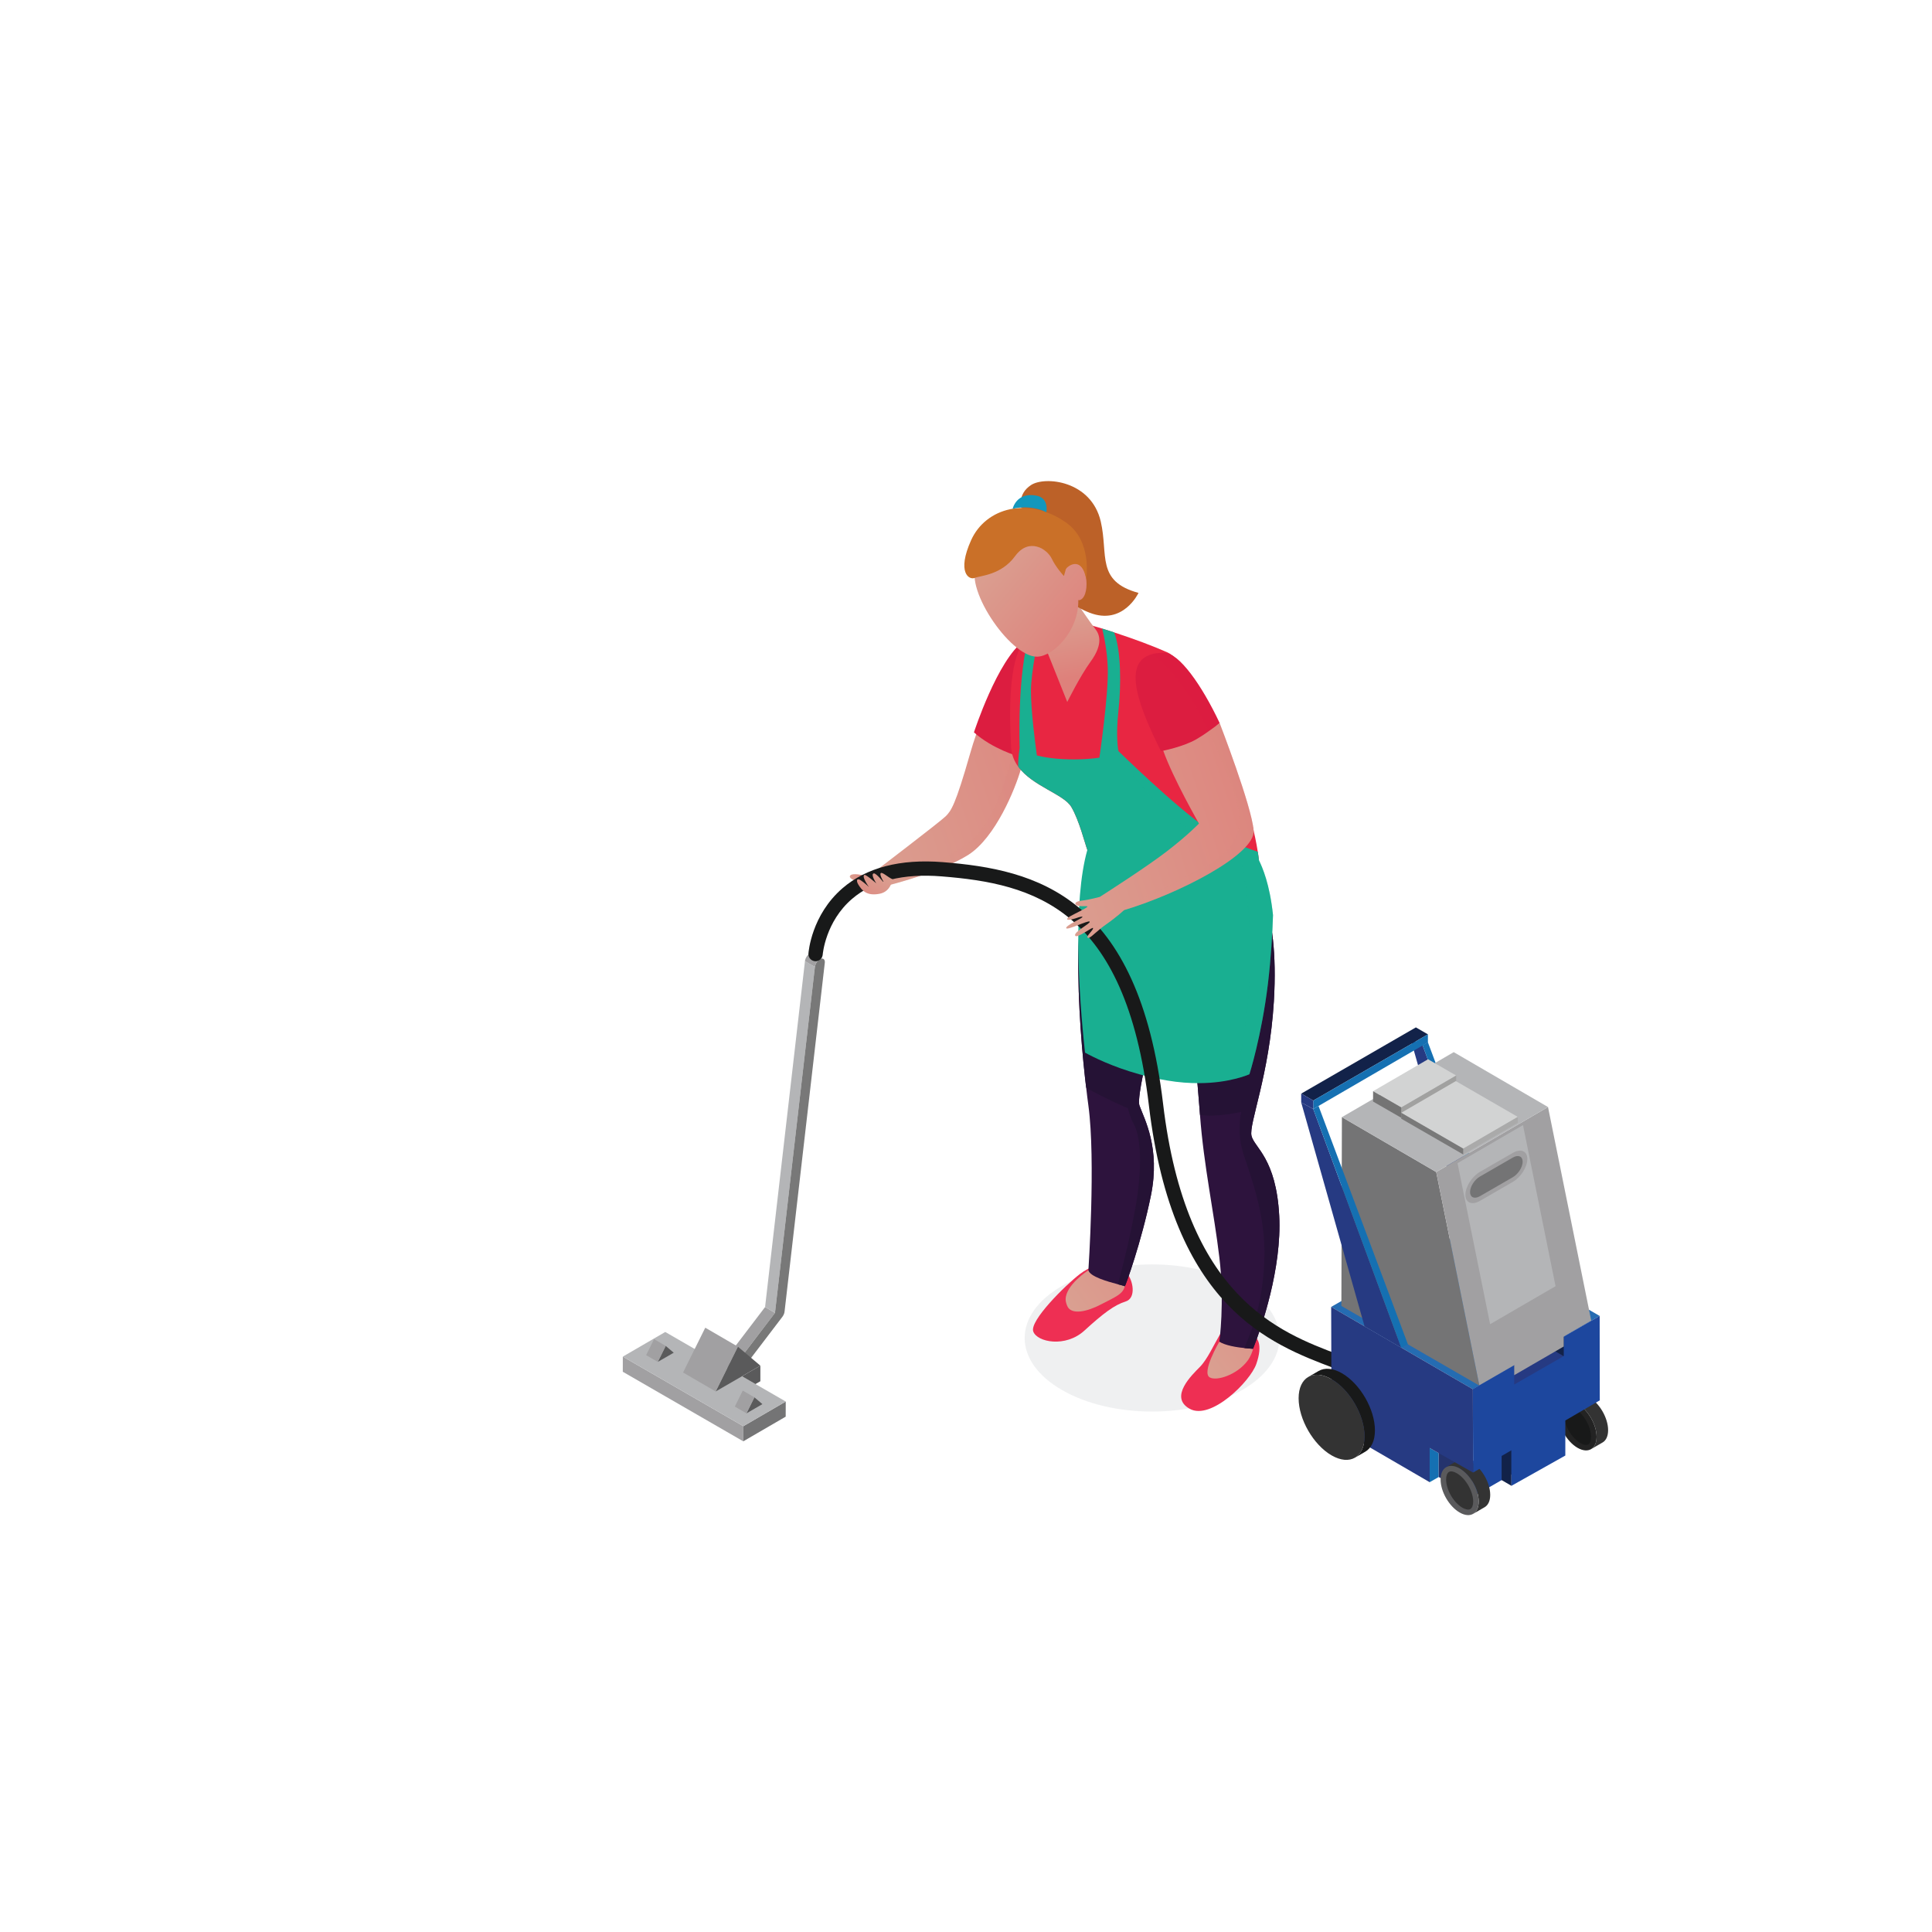 <?xml version="1.0" encoding="utf-8"?>
<!-- Generator: Adobe Illustrator 16.0.0, SVG Export Plug-In . SVG Version: 6.00 Build 0)  -->
<!DOCTYPE svg PUBLIC "-//W3C//DTD SVG 1.1//EN" "http://www.w3.org/Graphics/SVG/1.1/DTD/svg11.dtd">
<svg version="1.1" id="Layer_1" xmlns="http://www.w3.org/2000/svg" xmlns:xlink="http://www.w3.org/1999/xlink" x="0px" y="0px"
	 width="650px" height="650px" viewBox="0 0 650 650" enable-background="new 0 0 650 650" xml:space="preserve">
<polygon fill="#D5A484" points="414.125,500.489 414.125,500.489 414.749,500.843 "/>
<g>
	<path opacity="0.5" fill="#E1E3E4" d="M357.297,432.652c-16.748,9.664-16.748,25.334-0.009,34.998
		c16.743,9.67,43.883,9.67,60.624,0c16.739-9.664,16.739-25.334,0-34.998C401.171,422.979,374.035,422.979,357.297,432.652z"/>
	<path fill="#EE2F53" d="M363.262,428.676c-4.8,3.695-16.934,15.674-15.628,19.295c1.303,3.609,10.867,5.502,17.206-0.311
		c6.35-5.811,10.115-8.631,13.836-9.775c3.703-1.141,2.533-7.168,0.473-9.471C376.543,425.525,370.249,423.318,363.262,428.676z"/>
	
		<linearGradient id="SVGID_1_" gradientUnits="userSpaceOnUse" x1="938.691" y1="461.426" x2="997.579" y2="419.457" gradientTransform="matrix(1 -0.018 0.018 1 -589.874 -2.425)">
		<stop  offset="0.01" style="stop-color:#DAA192"/>
		<stop  offset="0.99" style="stop-color:#DE817B"/>
	</linearGradient>
	<path fill="url(#SVGID_1_)" d="M366.178,427.365c0,0-7.751,4.947-7.658,9.916c0.009,0.619,0.348,1.777,0.681,2.381
		c1.47,2.717,6.506,1.674,11.232-0.811c4.566-2.418,7.629-3.422,8.067-6.48C369.784,430.42,366.178,427.365,366.178,427.365z"/>
	<path fill="#EE2F53" d="M410.525,448.807c-2.236,3.799-4.33,8.539-6.833,11.078c-2.495,2.533-10.556,10.139-3.417,14.096
		c7.14,3.951,20.347-9.211,22.387-15.064c2.309-6.613,0.419-9.168-1.462-9.842C419.319,448.393,410.525,448.807,410.525,448.807z"/>
	
		<linearGradient id="SVGID_2_" gradientUnits="userSpaceOnUse" x1="984.615" y1="483.82" x2="1040.226" y2="444.187" gradientTransform="matrix(1 -0.018 0.018 1 -589.874 -2.425)">
		<stop  offset="0.01" style="stop-color:#DAA192"/>
		<stop  offset="0.99" style="stop-color:#DE817B"/>
	</linearGradient>
	<path fill="url(#SVGID_2_)" d="M410.244,451.373c0,0-6.167,10.445-3.214,12.053c2.309,1.299,9.199-0.875,12.728-5.662
		c0.93-1.236,1.703-3.188,1.813-3.98C416.905,453.543,411.176,452.072,410.244,451.373z"/>
	<g>
		
			<linearGradient id="SVGID_3_" gradientUnits="userSpaceOnUse" x1="668.973" y1="271.879" x2="574.305" y2="240.53" gradientTransform="matrix(-1 0 0 1 945.012 0)">
			<stop  offset="0.01" style="stop-color:#DAA192"/>
			<stop  offset="0.99" style="stop-color:#DE817B"/>
		</linearGradient>
		<path fill="url(#SVGID_3_)" d="M293.084,294.178l4.494,3.076l1.006,0.674c0,0,17.765-4.423,27.043-10.239
			c9.303-5.816,15.98-22.479,17.786-28.774c0,0-0.843-0.938-1.298-6.052c-0.239-2.5-0.384-6.01-0.291-10.892
			c0.314-14.852,1.637-26.319,1.637-26.319c-3.699,7.094-12.015,20.189-17.043,37.757c-5.016,17.572-6.411,19.378-8.29,21.251
			C316.229,276.532,293.084,294.178,293.084,294.178z"/>
		
			<linearGradient id="SVGID_4_" gradientUnits="userSpaceOnUse" x1="658.758" y1="286.212" x2="585.145" y2="261.835" gradientTransform="matrix(-1 0 0 1 945.012 0)">
			<stop  offset="0.01" style="stop-color:#DAA192"/>
			<stop  offset="0.99" style="stop-color:#DE817B"/>
		</linearGradient>
		<path opacity="0.3" fill="url(#SVGID_4_)" d="M297.216,296.629l0.362,0.625l1.006,0.674c0,0,17.765-4.423,27.043-10.239
			c9.303-5.816,15.98-22.479,17.786-28.774c0,0-0.843-0.938-1.298-6.052l-0.963-1.017c-3.603,13.513-6.653,23.293-13.486,30.192
			C320.869,288.961,297.216,296.629,297.216,296.629z"/>
	</g>
	<path fill="#DC1D40" d="M342.485,254.396c0,0-8.427-2.319-14.811-8.002c0,0,7.938-24.471,16.832-30.8
		C353.398,209.265,342.485,254.396,342.485,254.396z"/>
	<path fill="#D2D8DA" d="M345.986,217.466c-0.861,4.15-2.486,22.189-0.715,28.294c0,0,2.592-3.332,10.109-11.107
		c7.519-7.779,11.539-21.363,11.539-21.363s-5.488,8.04-13.282,7.155C346.776,219.657,345.986,217.466,345.986,217.466z"/>
	<path fill="#2D133D" d="M365.041,362.611c0.126,1.158,0.246,2.266,0.391,3.318c0.239,2.213,0.508,4.23,0.746,6.031
		c2.498,18.291,0,55.404,0,55.404c0.504,2.141,6.508,3.822,9.925,4.717c1.372,0.355,2.305,0.598,2.331,0.689
		c0.168,0,5.605-14.918,8.797-30.639c3.197-15.895-2.185-25.533-3.865-30.172c-0.143-0.404-0.194-1.104-0.124-2.086
		c0.622-10.145,11.562-48.679,12.091-51.416c0.556-2.98,1.897-1.083,2.305-1.322c0.436,0,4.595,37.736,5.915,55.738
		c0.022,0.455,0.07,0.889,0.097,1.318c0.023,0.299,0.048,0.607,0.07,0.896c1.249,17.064,4.763,33.025,6.518,47.973
		c1.826,15.24,0,28.318,0,28.318c1.878,1.266,5.741,1.898,8.435,2.162c1.682,0.189,2.905,0.24,2.905,0.24
		c2.788-6.949,9.712-27.018,8.801-44.73c-1.011-19.398-8.368-22.934-9.323-26.898c-0.966-4.014,6.004-20.287,7.519-45.213
		c0.503-8.387,0.292-15.163-0.283-20.599c-0.413-3.964-1.037-7.209-1.659-9.858c-1.107-4.37-2.331-7.064-3.077-8.603
		c0.019,0.05,0.019,0.12,0.019,0.194c0,0-14.66,4.374-29.848,3.894c-16.369-0.5-27.598-6.758-27.598-6.758s-0.12-0.286-0.306-0.794
		c-1.614,5.68-2.48,12.889-2.842,20.747C362.259,330.98,363.584,349.318,365.041,362.611z"/>
	<path fill="#E82642" d="M340.169,251.3c0.145,2.596,1.033,4.754,2.379,6.61c4.812,6.63,15.336,9.247,17.884,13.583
		c2.644,4.469,4.563,12.256,5.389,14.459c0.186,0.509,0.306,0.794,0.306,0.794s11.229,6.258,27.598,6.758
		c15.188,0.479,29.848-3.894,29.848-3.894c0-0.074,0-0.145-0.019-0.194c-0.098-0.909-0.242-1.876-0.387-2.831
		c-3.847-25.021-22.303-63.505-30.31-67.06c-4.928-2.191-11.395-4.601-18.005-6.759c-1.345-0.455-2.694-0.889-4.038-1.298
		c-3.241-0.979-6.444-1.918-9.421-2.695c-4.882-1.269-8.267-0.938-10.912,0.504c-1.49,0.798-2.737,1.976-3.895,3.398
		c-0.957,1.174-1.874,2.542-2.788,4.059C339.877,223.225,339.373,236.828,340.169,251.3z"/>
	<path fill="#251235" d="M365.041,362.611c0.126,1.158,0.246,2.266,0.391,3.318c5.626,3.342,14.061,6.945,14.061,6.945
		s0.411,2.41,2.211,5.865c1.825,3.443,3.008,13.584,0,29.205c-2.092,10.916-4.396,19.783-5.601,24.137
		c1.372,0.355,2.305,0.598,2.331,0.689c0.168,0,5.605-14.918,8.797-30.639c3.197-15.895-2.185-25.533-3.865-30.172
		c-0.143-0.404-0.194-1.104-0.124-2.086c0.622-10.145,11.562-48.679,12.091-51.416c0.556-2.98,1.897-1.083,2.305-1.322
		c0.436,0,4.595,37.736,5.915,55.738c0.022,0.455,0.07,0.889,0.097,1.318c0.023,0.299,0.048,0.607,0.07,0.896
		c4.928,0.959,13.844-0.982,13.844-0.982s-1.609,6.795,0.794,14.199c2.405,7.402,7.62,20.838,7.019,35.408
		c-0.545,13.289-2.931,20.717-6.704,29.828c1.682,0.189,2.905,0.24,2.905,0.24c2.788-6.949,9.712-27.018,8.801-44.73
		c-1.011-19.398-8.368-22.934-9.323-26.898c-0.966-4.014,6.004-20.287,7.519-45.213c0.503-8.387,0.292-15.163-0.283-20.599
		c-0.413-3.964-1.037-7.209-1.659-9.858l-63.651,8.681C362.259,330.98,363.584,349.318,365.041,362.611z"/>
	<g>
		<path fill="#DC1D40" d="M387.603,220.083c0.132-0.046,0.287-0.1,0.454-0.137c1.125-0.211,2.356-0.339,3.801-0.293
			c4.741,0.091,12.329,10.549,18.476,23.62c-0.05,0.045-0.104,0.091-0.155,0.145c-1.126,1.071-2.292,2.021-3.488,2.865
			c-5.746,4.08-11.998,5.671-15.321,6.283c-0.271,0.049-0.566,0.103-0.796,0.145C383.369,238.229,377.184,222.84,387.603,220.083z"
			/>
		<path opacity="0.3" fill="#DC1D40" d="M410.333,243.272c-1.166,1.141-2.39,2.125-3.644,3.009
			c-5.531-12.458-12.687-21.45-19.087-26.199c0.132-0.046,0.287-0.1,0.454-0.137c1.125-0.211,2.356-0.339,3.801-0.293
			C396.599,219.744,404.187,230.202,410.333,243.272z"/>
	</g>
	<path fill="#19AF91" d="M342.548,257.91c4.812,6.63,15.336,9.247,17.884,13.583c2.644,4.469,4.563,12.256,5.389,14.459
		c-4.859,17.118-2.962,48.294-0.779,68.194c2.697,1.471,9.188,4.762,18.2,7.262c2.856,0.814,5.963,1.533,9.282,2.088
		c4.062,0.703,7.765,0.941,11.028,0.914c5.146-0.025,9.257-0.744,12.091-1.469c3.077-0.768,4.71-1.533,4.71-1.533
		s4.089-12.785,6.226-30.432c1.063-8.842,1.518-17.089,1.711-23.1c-1.107-10.503-3.557-16.009-4.736-18.461
		c-0.098-0.909-0.242-1.876-0.387-2.831c-1.705-0.554-5.863-2.021-12.833-5.295c-8.44-3.935-29.182-23.864-33.317-27.881
		c-0.454-0.451-0.723-0.694-0.723-0.694s-1.011-4.593,0-13.649c0.867-7.771,0.987-19.978-1.441-26.298
		c-1.345-0.455-2.694-0.889-4.038-1.298c0.75,3.076,1.69,7.883,1.872,13.145c0.344,9.011-2.809,30.262-2.809,30.287
		c-3.871,0.579-8.97,0.794-14.183,0.364c-2.838-0.244-5.071-0.653-6.843-1.108c-0.561-3.964-1.999-14.931-1.999-21.751
		c0.025-6.585,2.547-18.341,3.628-23.128c-1.49,0.798-2.737,1.976-3.895,3.398c-4.471,13.55-3.53,38.984-3.53,38.984
		S342.527,254.739,342.548,257.91z"/>
	<g>
		
			<linearGradient id="SVGID_5_" gradientUnits="userSpaceOnUse" x1="586.687" y1="204.141" x2="582.281" y2="227.777" gradientTransform="matrix(-1 0 0 1 945.012 0)">
			<stop  offset="0.01" style="stop-color:#DAA192"/>
			<stop  offset="0.99" style="stop-color:#DE817B"/>
		</linearGradient>
		<path fill="url(#SVGID_5_)" d="M350.98,215.945l8.087,20.23c0,0,4.291-8.681,7.853-13.566c4.525-6.209,2.805-9.445,1.563-11.016
			c-1.563-1.997-5.655-8.023-5.655-8.023s-2.277,4.898-5.407,7.42C354.285,213.506,350.98,215.945,350.98,215.945z"/>
		<g>
			<path fill="#BC6128" d="M343.604,170.901c0,0-1.405-4.625,3.258-7.701c4.667-3.08,20.287-1.558,23.485,12.29
				c2.585,11.189-1.666,20.052,12.689,23.987c0,0-5.142,11.058-16.456,6.664c-11.317-4.377-13.182-12.984-12.396-23.157
				c0.792-10.169-4.532-10.049-4.532-10.049L343.604,170.901z"/>
			<g>
				
					<linearGradient id="SVGID_6_" gradientUnits="userSpaceOnUse" x1="885.123" y1="69.511" x2="900.456" y2="112.655" gradientTransform="matrix(0.862 -0.507 0.507 0.862 -467.31 574.258)">
					<stop  offset="0.01" style="stop-color:#DAA192"/>
					<stop  offset="0.99" style="stop-color:#DE817B"/>
				</linearGradient>
				<path fill="url(#SVGID_6_)" d="M361.614,189.32c-1.738,0.145-2.755,1.063-2.98,2.029c-7.183-8.866-19.503-14.104-29.615-1.769
					c-5.631,6.87,10.603,31.527,19.918,31.354c5.518-0.116,14.126-8.821,13.843-19.172c0.005,0,0.114,0.202,0.118,0.202
					C367.027,201.556,366.152,188.923,361.614,189.32z"/>
			</g>
			<path fill="#CA7028" d="M358.634,191.35c1.313-1.566,5.443-3.799,6.798,3.427c0,0,2.155-12.62-6.624-18.861
				c-12.736-9.069-27.158-5.113-32.082,5.812c-4.921,10.921-0.665,13.48,1.185,12.711c1.85-0.777,8.929-0.909,13.614-7.345
				c4.696-6.44,10.774-2.328,12.289,0.793c1.497,3.138,4.128,5.907,4.128,5.907L358.634,191.35z"/>
			<path fill="#1397BC" d="M352.043,172.335c0,0,0.967-4.725-3.28-5.572c-6.814-1.352-8.069,4.411-8.069,4.411
				S346.445,169.549,352.043,172.335z"/>
		</g>
	</g>
	<g>
		<g>
			<polygon fill="#A1A0A2" points="257.401,439.744 243.824,457.582 247.16,459.523 260.739,441.688 			"/>
			<path fill="#7B7B7B" d="M246.42,461.934c-0.006-0.064,0-0.156-0.002-0.227c-0.013-0.17-0.021-0.34,0.014-0.525
				c0-0.012,0-0.033,0.004-0.041c0.043-0.26,0.124-0.533,0.244-0.793c0-0.01,0-0.01,0.008-0.018
				c0.122-0.271,0.281-0.553,0.471-0.807l-3.336-1.941c-0.035,0.041-0.062,0.086-0.097,0.127c-0.035,0.047-0.062,0.1-0.097,0.15
				c-0.031,0.041-0.058,0.086-0.084,0.141c-0.031,0.045-0.05,0.094-0.079,0.135c-0.027,0.051-0.05,0.096-0.072,0.141
				c-0.021,0.043-0.035,0.08-0.052,0.107c0,0.014,0,0.014,0,0.014c-0.008,0.004-0.01,0.016-0.01,0.023
				c-0.021,0.051-0.043,0.104-0.06,0.15c-0.023,0.057-0.042,0.104-0.062,0.16c-0.019,0.055-0.039,0.115-0.05,0.174
				c-0.022,0.066-0.039,0.133-0.051,0.199l0.012,0.004l0,0l-0.012-0.004c-0.006,0.037-0.015,0.064-0.019,0.104
				c0,0.008,0,0.02,0,0.027c-0.008,0.033-0.017,0.07-0.019,0.107c-0.021,0.145,0,0.273,0.006,0.406
				c0.004,0.078-0.006,0.17,0.004,0.244c0.039,0.211,0.109,0.404,0.229,0.545c0.066,0.078,0.148,0.145,0.233,0.199l3.333,1.941
				c-0.081-0.053-0.159-0.115-0.217-0.193C246.538,462.336,246.459,462.148,246.42,461.934z"/>
			<polygon fill="#B4B5B7" points="270.823,323.362 257.401,439.744 260.739,441.688 274.167,325.304 			"/>
			<g>
				<path fill="#787878" d="M275.845,322.675c1.147-0.492,1.784,0.137,1.647,1.262l-13.536,117.336
					c-0.058,0.596-0.349,1.246-0.754,1.779l-14.213,18.67c-0.279,0.377-0.593,0.654-0.905,0.84
					c-0.558,0.318-1.108,0.311-1.422-0.078c-0.502-0.596-0.283-1.936,0.498-2.961l13.579-17.836l13.428-116.383
					C274.287,324.271,275.016,323.151,275.845,322.675z"/>
			</g>
			<path fill="#A1A0A2" d="M275.845,322.675c0.252-0.111,0.477-0.16,0.68-0.165l0,0c0.199-0.009,0.376,0.028,0.521,0.12
				c-0.728-0.43-1.453-0.848-2.176-1.27l-1.178-0.682c-0.022-0.018-0.058-0.037-0.081-0.041c-0.031-0.014-0.07-0.021-0.097-0.033
				c-0.035-0.008-0.066-0.021-0.105-0.029c-0.035-0.004-0.074-0.008-0.118-0.008c-0.023,0-0.062,0-0.097,0c-0.01,0-0.01,0-0.015,0
				c-0.008,0-0.008,0-0.017,0c-0.045,0-0.101,0.004-0.15,0.012c-0.066,0.013-0.132,0.025-0.199,0.045
				c-0.093,0.018-0.186,0.055-0.287,0.096c-0.008,0-0.017,0.012-0.027,0.012c-0.194,0.117-0.385,0.262-0.564,0.439
				c-0.008,0.004-0.01,0.016-0.019,0.02c-0.008,0.005-0.012,0.018-0.012,0.018c-0.054,0.057-0.11,0.107-0.155,0.16
				c-0.052,0.059-0.097,0.117-0.149,0.178c-0.037,0.047-0.068,0.1-0.111,0.154c-0.027,0.041-0.054,0.086-0.085,0.123
				c-0.004,0.004-0.004,0.018-0.008,0.021c0,0-0.004,0-0.004,0.012c-0.031,0.045-0.058,0.087-0.089,0.145
				c-0.027,0.045-0.06,0.088-0.083,0.137c-0.023,0.049-0.054,0.1-0.075,0.141c-0.022,0.045-0.041,0.104-0.066,0.152
				c-0.019,0.046-0.037,0.096-0.062,0.149l0,0c-0.015,0.054-0.035,0.107-0.054,0.153c-0.019,0.057-0.04,0.115-0.054,0.178
				c-0.013,0.057-0.031,0.123-0.043,0.186c-0.023,0.082-0.027,0.152-0.043,0.236c0,0.012,0,0.012,0,0.028l3.344,1.942
				c0.084-0.773,0.517-1.582,1.07-2.148c0.008-0.005,0.017-0.014,0.021-0.025C275.444,322.949,275.646,322.791,275.845,322.675z"/>
		</g>
		<g>
			<g enable-background="new    ">
				<g>
					<polygon fill="#A1A0A2" points="250.082,479.828 250.062,484.914 209.531,461.512 209.543,456.42 					"/>
				</g>
				<g>
					<polygon fill="#747475" points="250.082,479.828 264.354,471.529 264.337,476.621 250.062,484.914 					"/>
				</g>
				<g>
					<polygon fill="#B4B5B7" points="209.543,456.42 223.817,448.129 264.354,471.529 250.082,479.828 					"/>
				</g>
			</g>
		</g>
		<g>
			<g>
				<g enable-background="new    ">
					<g>
						<polygon fill="#5A5A5B" points="223.972,452.82 226.669,455.105 221.3,458.197 						"/>
					</g>
					<g>
						<polygon fill="#A1A0A2" points="221.3,458.197 217.385,455.924 220.051,450.537 223.972,452.82 						"/>
					</g>
				</g>
			</g>
			<g>
				<g enable-background="new    ">
					<g>
						<polygon fill="#5A5A5B" points="253.813,470.123 256.506,472.4 251.143,475.506 						"/>
					</g>
					<g>
						<polygon fill="#A1A0A2" points="251.143,475.506 247.226,473.223 249.896,467.846 253.813,470.123 						"/>
					</g>
				</g>
			</g>
		</g>
		<g>
			<g enable-background="new    ">
				<g>
					<polygon fill="#5A5A5B" points="248.259,453.072 255.813,459.459 240.781,468.143 					"/>
				</g>
				<g>
					<polygon fill="#A1A0A2" points="240.781,468.143 229.807,461.766 237.28,446.689 248.259,453.072 					"/>
				</g>
			</g>
		</g>
		<polygon fill="#5A5A5B" points="255.813,459.459 255.813,464.703 254.17,465.654 249.632,463.037 		"/>
	</g>
	
		<linearGradient id="SVGID_7_" gradientUnits="userSpaceOnUse" x1="659.468" y1="295.671" x2="653.702" y2="293.762" gradientTransform="matrix(-1 0 0 1 945.012 0)">
		<stop  offset="0.01" style="stop-color:#DAA192"/>
		<stop  offset="0.99" style="stop-color:#DE817B"/>
	</linearGradient>
	<path fill="url(#SVGID_7_)" d="M290.396,294.492c0,0-3.408-0.855-4.278,0c-0.864,0.856,1.263,1.662,1.263,1.662L290.396,294.492z"
		/>
	<g>
		<path fill="#181919" d="M451.293,461.07c0.972,0,1.881-0.6,2.251-1.555c0.465-1.244-0.157-2.625-1.396-3.096l-1.481-0.563
			c-20.567-7.75-51.64-19.465-59.365-84.541c-8.331-70.181-42.637-78.746-74.129-81.259c-14.306-1.133-25.63,1.806-33.707,8.767
			c-10.481,9.041-11.438,21.482-11.478,22.003c-0.084,1.327,0.914,2.469,2.241,2.563c1.281,0.092,2.468-0.908,2.565-2.232
			c0.014-0.219,0.946-11.082,9.867-18.737c7.062-6.06,17.193-8.619,30.123-7.573c30.964,2.472,61.84,10.454,69.745,77.031
			c8.069,67.982,40.785,80.313,62.447,88.477l1.465,0.559C450.721,461.021,451.012,461.07,451.293,461.07z"/>
	</g>
	<g>
		<g>
			<g>
				<polygon fill="#263A82" points="474.549,349.438 495.87,424.777 508.209,431.936 478.606,351.67 				"/>
				<polygon fill="#1570B2" points="508.209,431.936 510.46,430.842 480.386,350.637 478.606,351.67 				"/>
			</g>
			<g>
				<polygon fill="#122249" points="437.772,367.936 476.355,345.654 480.406,347.994 441.825,370.275 				"/>
				<polygon fill="#1570B2" points="441.825,370.275 441.825,373.119 480.406,350.703 480.406,347.994 				"/>
				<polygon fill="#263A82" points="441.825,370.275 441.825,373.119 437.772,370.891 437.772,367.936 				"/>
			</g>
			<g>
				<path fill="#333333" d="M530.75,472.297c3.541,2.039,6.409,7.016,6.409,11.104c0,2.041-0.715,3.477-1.87,4.15l3.864-2.236
					c1.166-0.662,1.881-2.104,1.877-4.15c0.004-4.088-2.873-9.061-6.417-11.104c-1.768-1.025-3.369-1.123-4.535-0.449l-3.854,2.23
					C527.385,471.174,528.979,471.271,530.75,472.297z"/>
				<path fill="#232323" d="M526.207,471.842c-1.151,0.674-1.872,2.109-1.872,4.154c-0.005,4.098,2.87,9.07,6.415,11.107
					c1.77,1.021,3.369,1.113,4.532,0.455l0,0l0.007-0.008c1.155-0.674,1.87-2.109,1.87-4.15c0-4.088-2.868-9.064-6.409-11.104
					c-1.771-1.025-3.365-1.123-4.526-0.455H526.207L526.207,471.842z"/>
				<path fill="#181919" d="M533.673,478.014c1.033,1.787,1.628,3.754,1.628,5.387c0,1.27-0.354,2.191-0.948,2.543
					c-0.605,0.35-1.581,0.186-2.673-0.455c-1.415-0.811-2.825-2.307-3.856-4.098c-1.042-1.801-1.633-3.766-1.633-5.395
					c0-1.268,0.352-2.193,0.957-2.533l0.044-0.033c0.597-0.318,1.554-0.148,2.627,0.471
					C531.231,474.715,532.635,476.221,533.673,478.014z"/>
			</g>
			<polygon fill="#1D479E" points="510.328,495.008 495.531,503.543 495.531,491.564 510.328,482.996 			"/>
			<polygon fill="#24336D" points="483.978,496.885 495.531,503.543 495.531,492.432 483.978,485.74 			"/>
			<polygon fill="#122249" points="508.509,499.885 505.208,497.963 505.208,488.984 508.509,487.018 			"/>
			<g>
				<polygon fill="#256CB2" points="495.521,467.395 447.854,439.691 490.577,415.248 538.188,442.729 				"/>
			</g>
			<polygon fill="#1570B2" points="480.998,498.666 483.978,496.955 483.978,488.848 480.998,487.162 			"/>
			<g>
				<polygon fill="#747475" points="483.201,394.316 497.73,466.184 451.293,439.369 451.471,375.848 				"/>
			</g>
			<g>
				<polygon fill="#A1A0A2" points="483.201,394.316 520.813,372.449 535.349,444.316 497.73,466.184 				"/>
				<polygon fill="#B4B5B7" points="490.371,391.332 512.395,378.529 523.351,432.723 501.331,445.516 				"/>
			</g>
			<g>
				<polygon fill="#B4B5B7" points="451.471,375.848 489.091,353.98 520.813,372.449 483.201,394.316 				"/>
			</g>
			<g>
				<g enable-background="new    ">
					<g>
						<polygon fill="#D2D3D3" points="489.92,361.846 471.44,372.59 461.96,367.117 480.448,356.377 						"/>
					</g>
					<g>
						<polygon fill="#A1A1A0" points="489.92,361.846 489.916,365.326 471.428,376.066 471.44,372.59 						"/>
					</g>
					<g>
						<polygon fill="#747474" points="471.44,372.59 471.428,376.066 461.954,370.605 461.96,367.117 						"/>
					</g>
				</g>
			</g>
			<g>
				<g enable-background="new    ">
					<g>
						<polygon fill="#D2D3D3" points="510.65,375.77 492.295,386.445 471.433,374.393 489.796,363.723 						"/>
					</g>
					<g>
						<polygon fill="#AAAAAA" points="510.65,375.77 510.65,377.752 492.291,388.414 492.295,386.445 						"/>
					</g>
					<g>
						<polygon fill="#797979" points="492.295,386.445 492.291,388.414 471.428,376.373 471.433,374.393 						"/>
					</g>
				</g>
			</g>
			<g>
				<path fill="#A1A0A2" d="M513.852,389.936c0,2.693-2.181,6.143-4.873,7.688l-11.076,6.402c-2.697,1.551-4.882,0.629-4.882-2.07
					l0,0c0-2.691,2.185-6.135,4.882-7.693l11.076-6.391C511.671,386.314,513.852,387.24,513.852,389.936L513.852,389.936z"/>
				<path fill="#747475" d="M497.902,402.447c-1.823,1.055-3.315,0.426-3.315-1.396c0-1.824,1.492-4.16,3.315-5.213l11.076-6.391
					c1.818-1.055,3.305-0.426,3.305,1.393c0,1.822-1.486,4.158-3.305,5.217L497.902,402.447z"/>
			</g>
			<g>
				<path fill="#333333" d="M491.086,494.053c3.536,2.047,6.409,7.02,6.409,11.115c0,2.037-0.72,3.473-1.871,4.15l3.863-2.236
					c1.164-0.67,1.881-2.107,1.879-4.154c0.002-4.092-2.869-9.061-6.409-11.111c-1.775-1.025-3.377-1.111-4.539-0.441l-3.86,2.236
					C487.721,492.941,489.316,493.035,491.086,494.053z"/>
				<path fill="#5A5A5C" d="M486.543,493.611c-1.151,0.66-1.871,2.104-1.871,4.145c-0.004,4.094,2.869,9.066,6.414,11.111
					c1.765,1.021,3.373,1.121,4.528,0.451l0,0h0.01c1.151-0.678,1.871-2.113,1.871-4.15c0-4.096-2.873-9.068-6.409-11.115
					c-1.77-1.018-3.365-1.111-4.528-0.441H486.543L486.543,493.611z"/>
				<path fill="#333333" d="M494.008,499.773c1.034,1.791,1.629,3.758,1.629,5.395c0,1.256-0.354,2.188-0.948,2.533
					c-0.602,0.348-1.573,0.188-2.675-0.445c-1.409-0.822-2.821-2.311-3.858-4.105c-1.034-1.797-1.625-3.758-1.625-5.395
					c0-1.268,0.348-2.189,0.949-2.533l0.043-0.029c0.602-0.318,1.559-0.148,2.631,0.477
					C491.563,496.482,492.967,497.98,494.008,499.773z"/>
			</g>
			<g>
				<polygon fill="#1D479E" points="538.228,471.127 526.635,477.91 526.635,489.699 508.509,499.885 508.509,487.926 
					495.618,495.416 495.531,467.32 538.188,442.729 				"/>
			</g>
			<polygon fill="#263A82" points="526.092,449.736 526.092,456.264 526.07,456.264 509.441,465.803 509.441,459.426 
				520.464,452.998 			"/>
			<polygon fill="#122249" points="526.092,449.736 526.092,456.283 526.07,456.264 520.464,452.998 			"/>
			<polygon fill="#A1A0A2" points="509.441,459.012 509.441,462.662 526.092,453.014 526.092,449.33 			"/>
			<g>
				<polygon fill="#263A82" points="495.594,495.43 480.998,487.162 480.998,498.666 447.97,479.469 447.858,439.691 
					495.531,467.391 				"/>
			</g>
			<g>
				<polygon fill="#93A1AE" points="455.836,490.428 455.845,490.428 455.836,490.428 				"/>
				<path fill="#AFBDCC" d="M455.849,490.428h-0.004H455.849z"/>
				<g>
					<path fill="#181919" d="M447.997,464.035c6.132,3.533,11.092,12.131,11.092,19.199c0,3.543-1.239,6.027-3.24,7.193l3.479-2.014
						c2.013-1.166,3.255-3.641,3.255-7.191c0-7.068-4.967-15.672-11.095-19.201c-3.063-1.77-5.834-1.939-7.844-0.777l-3.486,2.014
						C442.164,462.1,444.941,462.256,447.997,464.035z"/>
					<path fill="#333333" d="M440.155,463.262c-2.007,1.152-3.249,3.641-3.249,7.172c0,7.076,4.971,15.674,11.091,19.209
						c3.066,1.77,5.834,1.938,7.839,0.785c0,0,0.004,0,0.009,0h0.004c2.001-1.166,3.24-3.65,3.24-7.193
						c0-7.068-4.96-15.666-11.092-19.199c-3.056-1.779-5.833-1.936-7.84-0.777C440.157,463.258,440.157,463.258,440.155,463.262z"/>
				</g>
			</g>
			<g>
				<polygon fill="#263A82" points="437.772,370.891 459.089,446.23 471.428,453.391 441.825,373.119 				"/>
				<polygon fill="#1570B2" points="471.428,453.391 473.679,452.291 443.604,372.082 441.825,373.119 				"/>
			</g>
		</g>
	</g>
	
		<linearGradient id="SVGID_8_" gradientUnits="userSpaceOnUse" x1="647.902" y1="291.766" x2="657.07" y2="307.117" gradientTransform="matrix(-1 0 0 1 945.012 0)">
		<stop  offset="0.01" style="stop-color:#DAA192"/>
		<stop  offset="0.99" style="stop-color:#DE817B"/>
	</linearGradient>
	<path fill="url(#SVGID_8_)" d="M300.256,295.803c-1.556-0.67-3.389-2.493-3.923-2.055c-0.632,0.525,1.264,3.506,1.264,3.506
		s-2.805-3.588-3.621-3.406c-1.205,0.265,0.835,3.34,0.835,3.34s-3.502-3.063-3.977-2.836c-1.069,0.5,1.5,4.072,1.5,4.072
		s-1.298-1.286-2.759-2.269c-1.216-0.823-1.726,0-0.716,1.591c1.121,1.745,2.671,3.832,7.121,2.943
		C299.852,299.924,300.256,295.803,300.256,295.803z"/>
	<path opacity="0.3" fill="#19AF91" d="M377.016,253.408c0.307,1.063,0.794,2.187,1.488,3.369
		c3.394,5.956,15.22,19.519,22.448,22.644c7.235,3.125,16.708,10.405,16.708,10.405s3.102,13.099,2.91,31.726
		c-0.19,17.019-1.873,27.167-4.928,41.39c3.077-0.768,4.71-1.533,4.71-1.533s4.089-12.785,6.226-30.432
		c1.063-8.842,1.518-17.089,1.711-23.1c-1.107-10.503-3.557-16.009-4.736-18.461c-0.098-0.909-0.242-1.876-0.387-2.831
		c-1.705-0.554-5.863-2.021-12.833-5.295C401.893,277.354,381.151,257.426,377.016,253.408z"/>
	
		<linearGradient id="SVGID_9_" gradientUnits="userSpaceOnUse" x1="601.733" y1="294.319" x2="508.744" y2="263.526" gradientTransform="matrix(-1 0 0 1 945.012 0)">
		<stop  offset="0.01" style="stop-color:#DAA192"/>
		<stop  offset="0.99" style="stop-color:#DE817B"/>
	</linearGradient>
	<path fill="url(#SVGID_9_)" d="M358.704,312.229c0.097,0.988,7.376-2.69,7.899-2.166c0.533,0.529-5.405,3.439-4.874,4.688
		c0.529,1.252,6.079-3.245,6.033-2.476c-0.024,0.769-2.286,2.625-1.897,3.125c0.141,0.194,0.357,0.194,0.672,0.05
		c0,0,0,0,0.024-0.025c0.937-0.458,2.689-2.401,5.527-4.398c3.749-2.617,6.08-4.832,6.08-4.832
		c18.031-5.361,44.201-18.655,43.602-26.774c-0.597-8.122-11.438-36.148-11.438-36.148s-1.52,1.269-3.776,2.811
		c-1.2,0.868-2.62,1.802-4.108,2.666c-4.256,2.451-11.08,3.82-11.08,3.82c3.412,9.569,12.012,24.496,12.012,24.496
		s-3.505,3.725-10.693,9.276c-6.607,5.117-20.479,14.017-22.667,15.41c-0.022,0-3.458,0.955-6.031,1.249
		c-2.596,0.29-2.715,1.343-1.293,1.732c1.436,0.38,3.718-0.149,3.027,0.455c-0.705,0.6-3.708,1.993-5.652,3.076
		c-1.779,0.988-1.366,1.732,1.879,0.678c0,0,2.063-0.798,2.233-0.459C364.351,308.89,358.603,311.271,358.704,312.229z"/>
	
		<linearGradient id="SVGID_10_" gradientUnits="userSpaceOnUse" x1="594.83" y1="292.02" x2="510.274" y2="264.019" gradientTransform="matrix(-1 0 0 1 945.012 0)">
		<stop  offset="0.01" style="stop-color:#DAA192"/>
		<stop  offset="0.99" style="stop-color:#DE817B"/>
	</linearGradient>
	<path opacity="0.3" fill="url(#SVGID_10_)" d="M366.562,315.425c0.937-0.458,2.689-2.401,5.527-4.398
		c3.749-2.617,6.08-4.832,6.08-4.832c18.031-5.361,44.201-18.655,43.602-26.774c-0.597-8.122-11.438-36.148-11.438-36.148
		s-1.52,1.269-3.776,2.811c4.547,10.069,9.593,20.788,10.31,27.691c0.746,7.375-2.257,11.512-8.724,16.051
		c-6.463,4.547-28.601,14.616-31.127,15.815C374.852,306.674,369.127,312.999,366.562,315.425z"/>
</g>
</svg>
